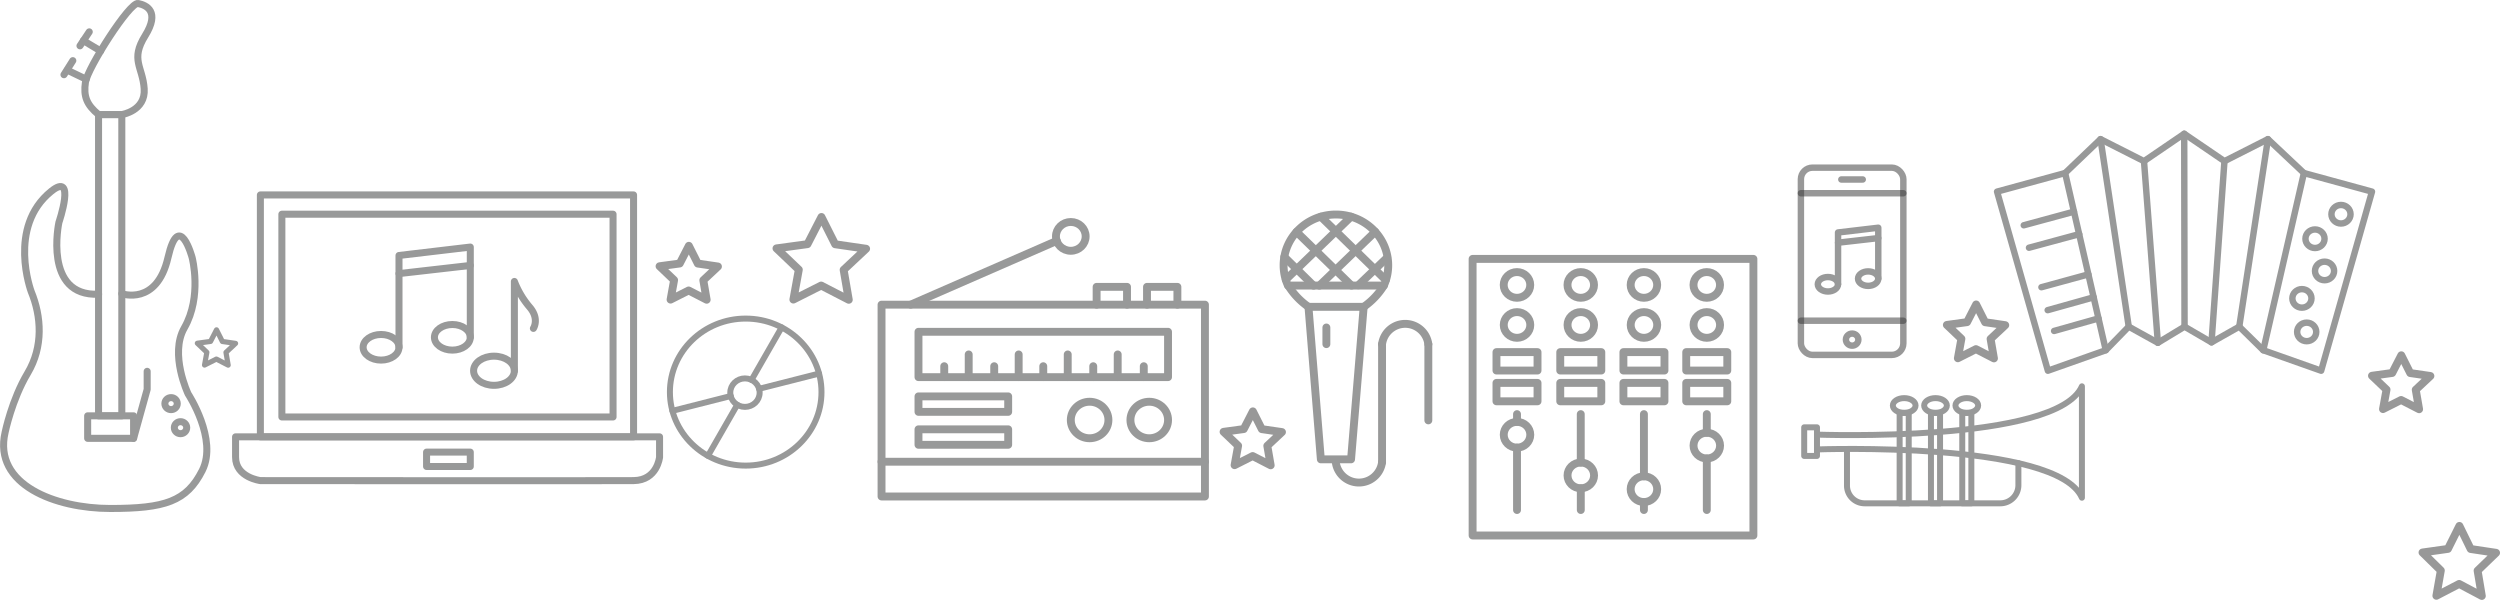 <svg id="Layer_1" data-name="Layer 1" xmlns="http://www.w3.org/2000/svg" viewBox="0 0 1253.15 300.71"><defs><style>.cls-1,.cls-10,.cls-2,.cls-4,.cls-5,.cls-6,.cls-7,.cls-8,.cls-9{fill:none;stroke:#323333;stroke-linecap:round;stroke-linejoin:round;}.cls-1,.cls-5{stroke-width:3.96px;}.cls-1,.cls-10,.cls-2,.cls-3{opacity:0.5;}.cls-2,.cls-4{stroke-width:3.23px;}.cls-6{stroke-width:3.52px;}.cls-7{stroke-width:3.23px;}.cls-8{stroke-width:3px;}.cls-9{stroke-width:3.53px;}.cls-10{stroke-width:2.59px;}</style></defs><title>footer_embellish</title><polygon class="cls-1" points="1244.04 298.73 1232.67 292.7 1221.26 298.64 1223.49 285.96 1214.31 276.94 1227.05 275.14 1232.8 263.62 1238.45 275.19 1251.18 277.1 1241.92 286.04 1244.04 298.73"/><polygon class="cls-1" points="1212.6 205.13 1203.57 200.49 1194.5 205.06 1196.27 195.3 1188.98 188.35 1199.11 186.96 1203.67 178.09 1208.15 187 1218.26 188.47 1210.91 195.36 1212.6 205.13"/><polygon class="cls-1" points="425.46 150.27 411.61 143.13 397.69 150.16 400.41 135.17 389.22 124.5 404.76 122.38 411.76 108.76 418.64 122.44 434.15 124.69 422.88 135.26 425.46 150.27"/><line class="cls-2" x1="902.72" y1="160.76" x2="954.07" y2="160.76"/><line class="cls-2" x1="902.72" y1="96.87" x2="954.07" y2="96.87"/><line class="cls-2" x1="922.98" y1="89.97" x2="933.72" y2="89.97"/><g class="cls-3"><ellipse class="cls-4" cx="916.26" cy="142.49" rx="5.07" ry="3.63"/><ellipse class="cls-4" cx="936.43" cy="139.67" rx="5.07" ry="3.63"/><polyline class="cls-4" points="941.5 139.68 941.5 114.15 921.34 116.53 921.34 142.49"/><line class="cls-4" x1="921.34" y1="121.65" x2="941.5" y2="119.35"/></g><ellipse class="cls-2" cx="928.4" cy="170.24" rx="3.12" ry="3.03"/><g class="cls-3"><path class="cls-5" d="M775.41,386.72a24.63,24.63,0,0,0,2.19-10.18c0-14.05-11.74-25.44-26.22-25.44s-26.22,11.39-26.22,25.44a24.63,24.63,0,0,0,2.19,10.18Z" transform="translate(-81.74 -243.57)"/><line class="cls-5" x1="644.5" y1="140.18" x2="677.23" y2="108.61"/><line class="cls-5" x1="661.32" y1="143.18" x2="689.34" y2="116.17"/><line class="cls-5" x1="680.85" y1="142.99" x2="695.32" y2="129.13"/><line class="cls-5" x1="649.9" y1="116.23" x2="677.47" y2="143.15"/><line class="cls-5" x1="662.09" y1="108.63" x2="694.64" y2="140.38"/><line class="cls-5" x1="643.79" y1="128.79" x2="658.44" y2="143.19"/><polygon class="cls-5" points="655.88 153.81 683.56 153.81 677.23 230.25 662.09 230.25 655.88 153.81"/><line class="cls-5" x1="664.86" y1="164.16" x2="664.86" y2="172.5"/><line class="cls-5" x1="715.97" y1="210.72" x2="715.97" y2="172.5"/><line class="cls-5" x1="692.77" y1="231.71" x2="692.77" y2="172.5"/><path class="cls-5" d="M797.71,416.08a11.7,11.7,0,0,0-23.2,0" transform="translate(-81.74 -243.57)"/><path class="cls-5" d="M798.57,417.35" transform="translate(-81.74 -243.57)"/><path class="cls-5" d="M773.88,417.35" transform="translate(-81.74 -243.57)"/><path class="cls-5" d="M751.31,475.28a11.7,11.7,0,0,0,23.2,0" transform="translate(-81.74 -243.57)"/><path class="cls-5" d="M765.3,397.38a36.23,36.23,0,0,0,10.11-10.66" transform="translate(-81.74 -243.57)"/><path class="cls-5" d="M737.62,397.38a36.33,36.33,0,0,1-10.12-10.66" transform="translate(-81.74 -243.57)"/></g><g class="cls-3"><rect class="cls-5" x="738.16" y="129.77" width="140.75" height="138.65"/><rect class="cls-5" x="750.12" y="176.5" width="20.58" height="9.23"/><rect class="cls-5" x="750.12" y="191.93" width="20.58" height="9.23"/><rect class="cls-5" x="782.09" y="176.5" width="20.58" height="9.23"/><rect class="cls-5" x="782.09" y="191.93" width="20.58" height="9.23"/><rect class="cls-5" x="813.75" y="176.5" width="20.58" height="9.23"/><rect class="cls-5" x="813.75" y="191.93" width="20.58" height="9.23"/><rect class="cls-5" x="845.24" y="176.5" width="20.58" height="9.23"/><rect class="cls-5" x="845.24" y="191.93" width="20.58" height="9.23"/><ellipse class="cls-5" cx="760.4" cy="142.83" rx="6.65" ry="6.45"/><ellipse class="cls-5" cx="760.42" cy="162.89" rx="6.65" ry="6.45"/><ellipse class="cls-5" cx="760.42" cy="217.93" rx="6.65" ry="6.45"/><ellipse class="cls-5" cx="792.37" cy="142.83" rx="6.65" ry="6.45"/><ellipse class="cls-5" cx="792.39" cy="162.89" rx="6.65" ry="6.45"/><ellipse class="cls-5" cx="792.39" cy="238.31" rx="6.65" ry="6.45"/><ellipse class="cls-5" cx="824.03" cy="142.83" rx="6.65" ry="6.45"/><ellipse class="cls-5" cx="824.05" cy="162.89" rx="6.65" ry="6.45"/><ellipse class="cls-5" cx="824.03" cy="245.2" rx="6.65" ry="6.45"/><ellipse class="cls-5" cx="855.53" cy="142.83" rx="6.65" ry="6.45"/><ellipse class="cls-5" cx="855.55" cy="162.89" rx="6.65" ry="6.45"/><ellipse class="cls-5" cx="855.55" cy="223.37" rx="6.65" ry="6.45"/><line class="cls-5" x1="760.42" y1="207.58" x2="760.42" y2="211.48"/><line class="cls-5" x1="760.42" y1="224.38" x2="760.42" y2="255.65"/><line class="cls-5" x1="792.37" y1="207.58" x2="792.37" y2="231.87"/><line class="cls-5" x1="792.39" y1="244.76" x2="792.39" y2="255.65"/><line class="cls-5" x1="824.03" y1="207.58" x2="824.03" y2="238.75"/><line class="cls-5" x1="824.03" y1="251.64" x2="824.03" y2="255.65"/><line class="cls-5" x1="855.55" y1="207.58" x2="855.55" y2="216.93"/><line class="cls-5" x1="855.55" y1="229.82" x2="855.55" y2="255.65"/></g><g class="cls-3"><ellipse class="cls-5" cx="536.75" cy="118.49" rx="7.44" ry="7.22"/><ellipse class="cls-5" cx="546.18" cy="210.53" rx="9.43" ry="9.15"/><ellipse class="cls-5" cx="576.07" cy="210.53" rx="9.43" ry="9.15"/><rect class="cls-5" x="441.88" y="152.71" width="162.11" height="96.16"/><rect class="cls-5" x="460.4" y="166.31" width="125.09" height="22.73"/><polyline class="cls-5" points="549.69 152.71 549.69 143.79 564.93 143.79 564.93 152.71"/><polyline class="cls-5" points="574.95 152.71 574.95 143.79 590.18 143.79 590.18 152.71"/><line class="cls-5" x1="529.69" y1="120.75" x2="456.49" y2="152.71"/><line class="cls-5" x1="473.31" y1="189.03" x2="473.31" y2="183.57"/><line class="cls-5" x1="485.57" y1="189.03" x2="485.57" y2="177.67"/><line class="cls-5" x1="498.36" y1="189.03" x2="498.36" y2="183.57"/><line class="cls-5" x1="510.62" y1="189.03" x2="510.62" y2="177.67"/><line class="cls-5" x1="522.95" y1="189.03" x2="522.95" y2="183.57"/><line class="cls-5" x1="535.21" y1="189.03" x2="535.21" y2="177.67"/><line class="cls-5" x1="548" y1="189.03" x2="548" y2="183.57"/><line class="cls-5" x1="573.33" y1="189.03" x2="573.33" y2="183.57"/><line class="cls-5" x1="560.26" y1="189.03" x2="560.26" y2="177.67"/><rect class="cls-5" x="460.4" y="198.69" width="44.96" height="7.76"/><rect class="cls-5" x="460.4" y="215.2" width="44.96" height="7.76"/><line class="cls-5" x1="441.88" y1="231.45" x2="603.98" y2="231.45"/></g><polygon class="cls-1" points="999.49 179.65 990.46 175 981.4 179.58 983.17 169.81 975.88 162.87 986 161.48 990.56 152.61 995.05 161.52 1005.15 162.99 997.8 169.88 999.49 179.65"/><polygon class="cls-1" points="354.22 150.25 345.19 145.6 336.13 150.18 337.9 140.41 330.61 133.46 340.73 132.08 345.29 123.21 349.78 132.12 359.88 133.59 352.54 140.47 354.22 150.25"/><polygon class="cls-1" points="636.94 233.24 627.91 228.59 618.85 233.17 620.62 223.41 613.33 216.46 623.45 215.07 628.01 206.2 632.5 215.11 642.6 216.58 635.25 223.47 636.94 233.24"/><rect class="cls-2" x="902.72" y="84.04" width="51.35" height="93.86" rx="5.79"/><g class="cls-3"><ellipse class="cls-6" cx="191.01" cy="174.08" rx="8.99" ry="6.42"/><ellipse class="cls-6" cx="226.75" cy="169.08" rx="8.99" ry="6.42"/><polyline class="cls-6" points="235.74 169.08 235.74 123.84 200 128.06 200 174.08"/><line class="cls-6" x1="200" y1="137.14" x2="235.74" y2="133.06"/><ellipse class="cls-6" cx="247.61" cy="185.84" rx="10.22" ry="7.31"/><path class="cls-6" d="M339.58,429.41V384.66a44.13,44.13,0,0,0,7.59,12.79c5.14,5.93,1.94,10.73,1.94,10.73" transform="translate(-81.74 -243.57)"/><rect class="cls-6" x="130.52" y="97.71" width="187.06" height="121.25"/><path class="cls-6" d="M199.82,472.73V462.54H412.35v10.19s-1.15,11.63-13,11.75-187.06,0-187.06,0S199.82,482.92,199.82,472.73Z" transform="translate(-81.74 -243.57)"/><rect class="cls-6" x="213.82" y="226.63" width="21.91" height="7.2"/><rect class="cls-6" x="141.29" y="107.37" width="166.01" height="101.64"/></g><g class="cls-3"><polygon class="cls-7" points="1001.05 96.06 1035.16 86.74 1055.55 175.55 1026.53 185.82 1001.05 96.06"/><polygon class="cls-7" points="1188.98 96.06 1154.87 86.74 1134.48 175.55 1163.5 185.82 1188.98 96.06"/><polyline class="cls-7" points="1035.16 86.74 1052.91 69.75 1074.7 80.79 1094.86 67.05 1115.03 80.79 1136.82 69.75 1154.87 86.74"/><polyline class="cls-7" points="1134.48 175.55 1122.45 163.73 1108.54 171.6 1095.02 163.73 1081.65 171.82 1067.05 163.73 1055.55 175.55"/><line class="cls-7" x1="1052.91" y1="69.75" x2="1067.05" y2="163.73"/><line class="cls-7" x1="1081.65" y1="171.83" x2="1074.7" y2="80.79"/><line class="cls-7" x1="1094.86" y1="67.05" x2="1095.02" y2="163.73"/><line class="cls-7" x1="1108.54" y1="171.6" x2="1115.03" y2="80.79"/><line class="cls-7" x1="1136.82" y1="69.75" x2="1122.45" y2="163.73"/><line class="cls-7" x1="1039.6" y1="106.09" x2="1014.43" y2="112.92"/><line class="cls-7" x1="1042.23" y1="117.36" x2="1017.05" y2="124.18"/><line class="cls-7" x1="1046.82" y1="137.53" x2="1023.29" y2="143.97"/><line class="cls-7" x1="1049.46" y1="149.02" x2="1026.42" y2="155.47"/><line class="cls-7" x1="1051.89" y1="159.61" x2="1029.64" y2="165.89"/><ellipse class="cls-7" cx="1173.44" cy="107.39" rx="4.79" ry="4.65"/><ellipse class="cls-7" cx="1160.42" cy="119.67" rx="4.79" ry="4.65"/><ellipse class="cls-7" cx="1165.21" cy="135.81" rx="4.79" ry="4.65"/><ellipse class="cls-7" cx="1153.86" cy="149.57" rx="4.79" ry="4.65"/><ellipse class="cls-7" cx="1156.25" cy="166.38" rx="4.79" ry="4.65"/></g><g class="cls-3"><rect class="cls-8" x="904.37" y="214.2" width="6.41" height="14.34"/><path class="cls-8" d="M992.52,461.42s120.32,4.43,132.8-24.21v55.85c-12.48-28.63-132.8-24.21-132.8-24.21" transform="translate(-81.74 -243.57)"/><ellipse class="cls-8" cx="954.5" cy="203.26" rx="5.69" ry="3.7"/><ellipse class="cls-8" cx="970.19" cy="203.26" rx="5.69" ry="3.7"/><ellipse class="cls-8" cx="985.88" cy="203.26" rx="5.69" ry="3.7"/><path class="cls-8" d="M1093.48,475.73v11.19a9.08,9.08,0,0,1-9.22,8.94h-67.7a8.87,8.87,0,0,1-9-8.74V468.61" transform="translate(-81.74 -243.57)"/><rect class="cls-8" x="952.21" y="206.96" width="4.56" height="45.32"/><rect class="cls-8" x="967.91" y="206.96" width="4.56" height="45.32"/><rect class="cls-8" x="983.6" y="206.96" width="4.56" height="45.32"/></g><g class="cls-3"><ellipse class="cls-8" cx="373.42" cy="196.82" rx="7.36" ry="7.14"/><ellipse class="cls-8" cx="373.79" cy="196.54" rx="37.99" ry="36.85"/><line class="cls-8" x1="369.56" y1="202.89" x2="354.87" y2="228.49"/><path class="cls-8" d="M451.3,446.46" transform="translate(-81.74 -243.57)"/><path class="cls-8" d="M458.45,434" transform="translate(-81.74 -243.57)"/><line class="cls-8" x1="391.82" y1="164.1" x2="376.71" y2="190.44"/><line class="cls-8" x1="380.5" y1="194.89" x2="410.56" y2="187.25"/><path class="cls-8" d="M462.24,438.47" transform="translate(-81.74 -243.57)"/><line class="cls-8" x1="337.05" y1="205.94" x2="366.28" y2="198.51"/></g><g class="cls-3"><rect class="cls-9" x="49.4" y="57.46" width="11.66" height="150.98"/><path class="cls-9" d="M142.8,301s12-1.83,11.22-12.95-7.07-14.46.48-26.6.67-15.29-3.54-16.13-25.34,32.39-26.39,39.47.62,11.31,6.57,16.21Z" transform="translate(-81.74 -243.57)"/><line class="cls-9" x1="50.45" y1="25.57" x2="41.79" y2="20.37"/><line class="cls-9" x1="43.22" y1="39.72" x2="33.74" y2="35.18"/><line class="cls-9" x1="32.06" y1="37.45" x2="36.5" y2="30.4"/><line class="cls-9" x1="40.09" y1="22.97" x2="44.74" y2="15.97"/><path class="cls-9" d="M142.8,390.8s17.55,6.22,23.14-18.12,12.11,0,12.11,0,5.12,19.45-3.91,35.24c-7.56,13.19,1.91,33.12,1.91,33.12s14.95,22.71,7.09,38.34S164.3,498.45,137,498.45s-58.8-11.82-52.7-38.13c0,0,3.34-16.36,11.3-29.71s6.88-28.47,1.79-40.86c0,0-12.13-32.37,10-50.27,12.69-10.26,3.88,15.56,3.88,15.56s-8,37.28,19.9,36" transform="translate(-81.74 -243.57)"/><rect class="cls-9" x="43.94" y="208.44" width="23.02" height="11.28"/><ellipse class="cls-9" cx="85.75" cy="202.32" rx="3.1" ry="3.01"/><ellipse class="cls-9" cx="90.49" cy="214.38" rx="3.1" ry="3.01"/><polyline class="cls-9" points="66.96 219.72 73.77 195.19 73.77 186.13"/></g><polygon class="cls-10" points="114.37 183.03 108.46 179.99 102.53 182.99 103.69 176.6 98.92 172.05 105.54 171.14 108.53 165.34 111.46 171.17 118.08 172.13 113.27 176.64 114.37 183.03"/></svg>